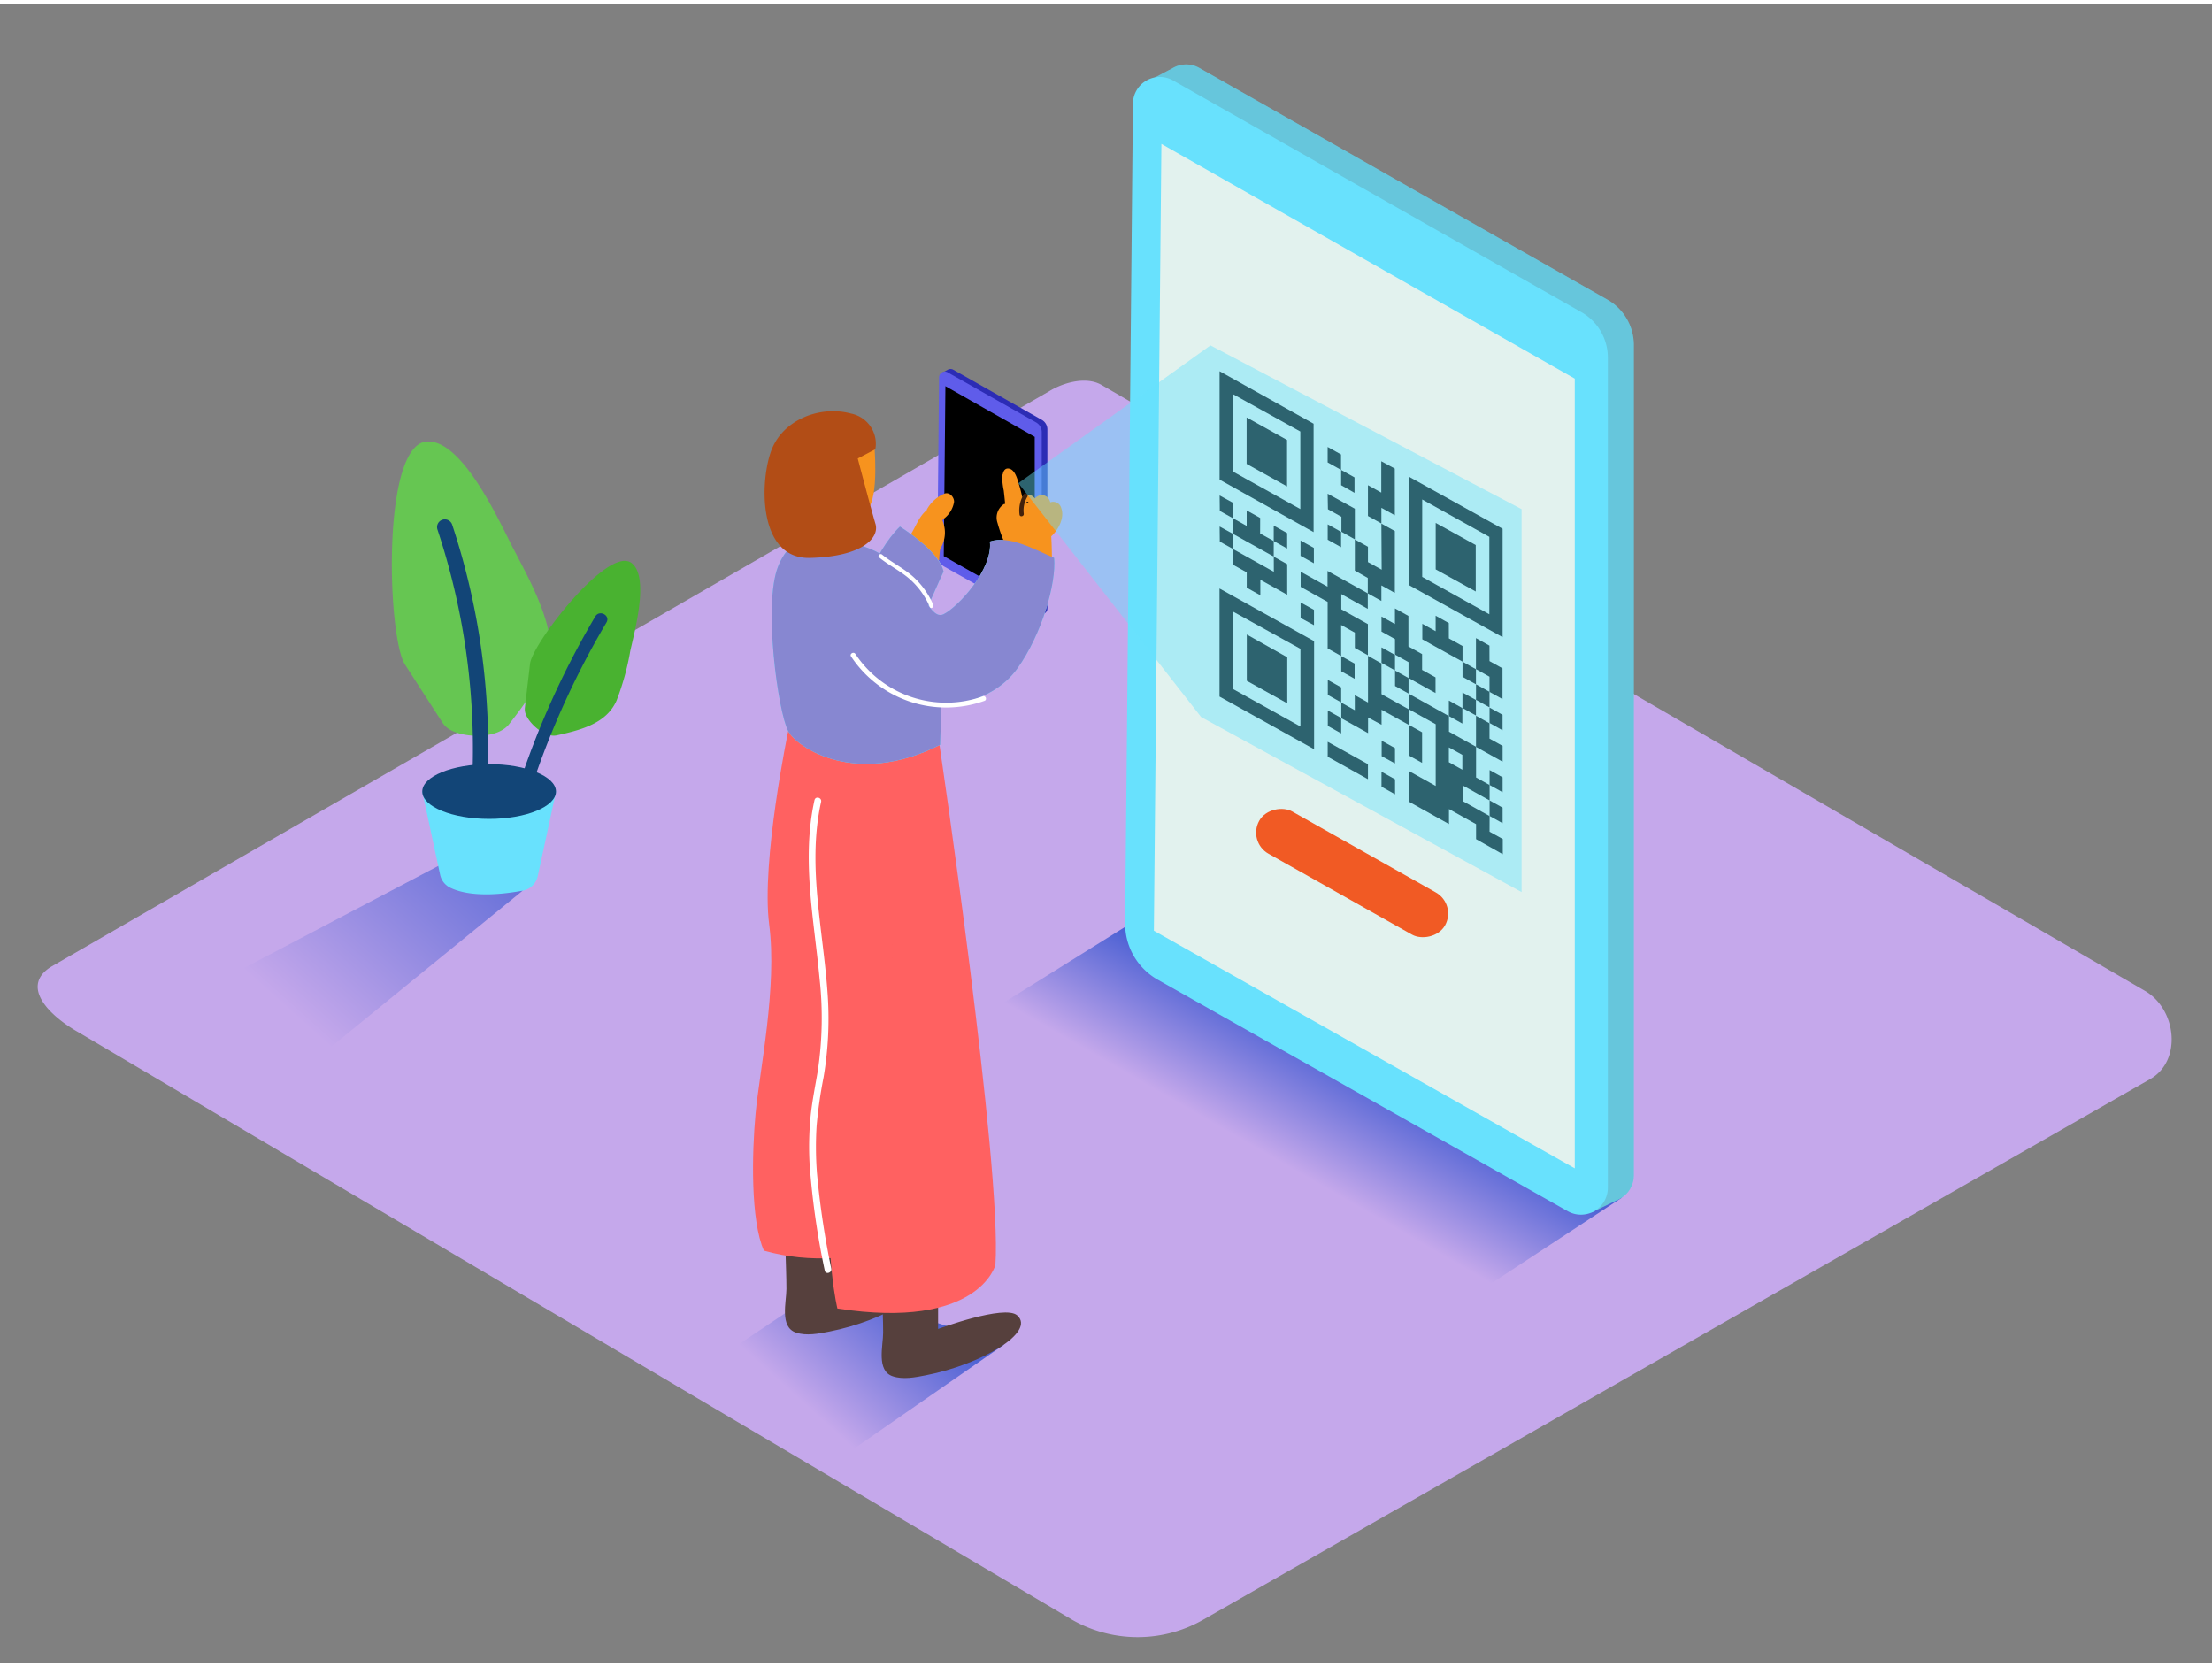 <svg id="Layer_2" data-name="Layer 2" xmlns="http://www.w3.org/2000/svg" xmlns:xlink="http://www.w3.org/1999/xlink" viewBox="0 0 400 300" width="406" height="306" class="illustration"><rect x="0" y="0" width="400" height="300" fill="#808080" stroke="none"/><defs><linearGradient id="linear-gradient" x1="228.71" y1="208.02" x2="239.74" y2="188.89" gradientUnits="userSpaceOnUse"><stop offset="0.01" stop-color="#c5a8eb"></stop><stop offset="1" stop-color="#4e62d4"></stop></linearGradient><linearGradient id="linear-gradient-2" x1="145.57" y1="253.64" x2="164.06" y2="233.21" xlink:href="#linear-gradient"></linearGradient><linearGradient id="linear-gradient-3" x1="52.25" y1="182.77" x2="90.66" y2="139.79" xlink:href="#linear-gradient"></linearGradient></defs><title>PP</title><path d="M194,292.23,14.32,186c-5.72-3.21-10.63-8.49-5.05-11.94l180.37-104c2.71-1.68,6.82-2.78,9.57-1.18L387.87,178.43c5.72,3.32,6.75,12.6,1,15.93L217.74,292.06A23.9,23.9,0,0,1,194,292.23Z" fill="#c5a8eb"></path><polyline points="208.18 163.92 172.04 186.47 261.53 236.68 293.31 215.82" fill="url(#linear-gradient)"></polyline><path d="M290.7,53.46,216.85,11.53a4.81,4.81,0,0,0-4.71,0h0l-5,2.65,2.57.76a5,5,0,0,0-.08.82l-1.41,148.2a11.62,11.62,0,0,0,5.91,10.23L288.23,216a5,5,0,0,0,.46.22l-.93,2.31,4.64-2.25a4.94,4.94,0,0,0,.88-.46l0,0h0a4.8,4.8,0,0,0,2.17-4V61.68A9.45,9.45,0,0,0,290.7,53.46Z" fill="#68e1fd"></path><path d="M290.7,53.46,216.85,11.53a4.81,4.81,0,0,0-4.71,0h0l-5,2.65,2.57.76a5,5,0,0,0-.08.82l-1.41,148.2a11.62,11.62,0,0,0,5.91,10.23L288.23,216a5,5,0,0,0,.46.22l-.93,2.31,4.64-2.25a4.94,4.94,0,0,0,.88-.46l0,0h0a4.8,4.8,0,0,0,2.17-4V61.68A9.45,9.45,0,0,0,290.7,53.46Z" fill="#606060" opacity="0.21"></path><path d="M209.36,176.42l74.14,41.86a4.86,4.86,0,0,0,7.25-4.23V64A9.45,9.45,0,0,0,286,55.73L212.13,13.81A4.86,4.86,0,0,0,204.87,18l-1.41,148.2A11.62,11.62,0,0,0,209.36,176.42Z" fill="#68e1fd"></path><polygon points="208.66 167.56 284.77 210.53 284.77 67.73 210.02 25.29 208.66 167.56" fill="#e2f2ee"></polygon><path d="M262,128.73v0h0Z"></path><path d="M254.72,127.49v0h0Z"></path><path d="M254.72,127.51v0h0Z"></path><polygon points="254.72 130.33 254.73 130.32 254.73 130.33 254.72 130.33"></polygon><polygon points="254.72 130.33 254.72 130.32 254.73 130.32 254.72 130.33"></polygon><path d="M254.73,130.33l2.43,1.35v5.53l-2.43-1.35Z"></path><path d="M262,128.75v0h0Z"></path><path d="M262,128.74v-2.8l2.44,1.36v2.8Z"></path><g style="isolation: isolate;"><path d="M269.36,146.84h0Z"></path><path d="M269.37,146.86h0Z"></path><path d="M269.37,144h0Z"></path><path d="M269.36,144h0Z"></path><path d="M269.37,144l2.35,1.31v2.81l-2.35-1.31Z"></path><path d="M269.36,141.21h0Z"></path><path d="M269.37,141.22h0Z"></path><path d="M269.36,149.65l2.39,1.33v2.75L266.92,151v-2.71l-4.9-2.73v2.71l-7.28-4.06v-5.55l4.88,2.72V130.22l-4.88-2.72v-2.8l7.28,4.05v2.82l4.9,2.73v5.55l2.45,1.37V144l-4.87-2.71v2.83l4.87,2.71Zm-4.92-11.21v-2.68L262,134.41v2.68l2.41,1.34"></path><path d="M266.9,134.29h0Z"></path><path d="M266.92,134.3h0Z"></path><path d="M264.45,127.28v0h0Z"></path><path d="M264.46,127.3v0h0Z"></path><path d="M264.46,124.48l2.44,1.36v2.8l-2.44-1.36Z"></path><path d="M269.35,132.82l2.37,1.32V137l-4.81-2.68v-5.63l2.44,1.36Z"></path><path d="M269.35,130v0h0Z"></path><path d="M269.36,130v0h0Z"></path><path d="M269.36,127.21l2.35,1.31v2.8L269.36,130Z"></path></g><g style="isolation: isolate;"><path d="M254.72,124.69h0Z"></path><path d="M254.72,124.69h0Z"></path></g><path d="M247.37,137.45v2.71l-7.28-4.06V133.4Z"></path><path d="M240.11,130.53v-2.79l2.42,1.35v2.79Z"></path><path d="M242.53,129.08h0Z"></path><path d="M242.54,129.1h0Z"></path><path d="M252.27,120.51l2.44,1.36v2.8l-2.44-1.36Z"></path><path d="M254.71,121.86v0h0Z"></path><path d="M254.72,121.88v0h0Z"></path><path d="M252.26,134.54v2.77L249.85,136V133.2Z"></path><path d="M252.26,120.51h0Z"></path><path d="M252.26,120.51h0Z"></path><path d="M245,96.79h0Z"></path><path d="M245,96.81h0Z"></path><path d="M252.23,92.44l-2.43-1.35v2.83l-2.43-1.35V87l2.41,1.34V82.67L252.22,84Z"></path><path d="M264.46,118.9h0Z"></path><path d="M264.47,118.9h0Z"></path><path d="M262,114.7l2.47,1.38v2.82l-2.37-1.3-4.9-2.73v-2.81l2.41,1.34v-2.8l2.38,1.33Z"></path><g style="isolation: isolate;"><path d="M249.81,119.13v0h0Z"></path><path d="M249.82,119.15v0h0Z"></path><path d="M249.82,124.78l4.9,2.73v2.81l-4.89-2.72v2.72L247.39,129v2.83l-4.84-2.7v-2.81l2.44,1.36v-2.72l2.39,1.33v-8c0-.14,0-.29,0-.43l2.43,1.37Z"></path><path d="M249.82,116.33l2.44,1.36v2.8l-2.44-1.36Z"></path><path d="M252.26,117.67v0h0Z"></path><path d="M252.27,117.69v0h0Z"></path><path d="M242.55,109.44l4.81,2.68v5.63L245,116.43v-2.77l-2.48-1.38v5.6l-2.44-1.36V108.1l-4.88-2.72v-2.74l4.86,2.71V102.5l7.28,4.05v2.81l-4.79-2.67Z"></path><path d="M257.16,120.4l2.43,1.35v2.83l-4.88-2.72V119l-2.45-1.37v-2.8l-2.44-1.36v-2.72l2.43,1.35v-2.82l2.44,1.36v5.52l2.47,1.38Z"></path><path d="M249.8,93.94l2.43,1.35v11.18l-2.43-1.35v2.81l-2.46-1.37v-2.79L245,102.44V96.81l2.37,1.32v2.77l2.48,1.38Z"></path></g><path d="M230.33,99.92h0Z"></path><path d="M230.33,99.92h0Z"></path><path d="M223,98.55h0Z"></path><path d="M223,98.55h0Z"></path><path d="M230.32,97.09v0h0Z"></path><path d="M220.55,94.47,223,95.82v2.73l-2.42-1.35Z"></path><path d="M223,95.81h0Z"></path><path d="M223,95.82h0Z"></path><path d="M230.34,97.11v0h0Z"></path><path d="M227.87,95.73l2.46,1.37c0,.93,0,1.87,0,2.81L223,95.82V93l2.44,1.36v-2.8l2.44,1.36Z"></path><path d="M230.34,99.93l2.43,1.35v5.53l-4.86-2.71v2.8l-2.46-1.37v-2.77L223,101.4V98.56l7.35,4.1Z"></path><path d="M232.78,118.12v8.32l-7.32-4.07V114Z"></path><path d="M220.53,105.68l17.1,9.52v19.54l-17.1-9.52Zm14.63,24.91v-14L223,109.87v14l12.15,6.76"></path><path d="M252.27,140.18v2.71l-2.45-1.37v-2.71Z"></path><path d="M223,93h0Z"></path><path d="M223,93h0Z"></path><path d="M220.55,88.86,223,90.2V93l-2.42-1.35Z"></path><path d="M230.33,94.31l2.43,1.35v2.79l-2.43-1.35Z"></path><path d="M220.54,66.39l17,9.49v19.6l-17-9.49Zm14.6,24.9v-14L223,70.56v14l12.15,6.76"></path><path d="M266.86,97.82v8.4l-7.24-4v-8.4Z"></path><path d="M254.72,85.43l17,9.45v19.6l-17-9.45Zm14.6,24.91v-14l-12.14-6.76v14l12.14,6.76"></path><path d="M247.37,117.77h0Z"></path><path d="M247.38,117.76h0Z"></path><path d="M247.35,106.56h0Z"></path><path d="M247.33,106.55h0Z"></path><path d="M242.52,117.9h0Z"></path><path d="M242.54,117.89h0Z"></path><path d="M242.54,126.27h0Z"></path><path d="M242.53,126.27h0Z"></path><path d="M249.8,93.92h0Z"></path><path d="M249.8,93.93h0Z"></path><g style="isolation: isolate;"><path d="M266.9,120.27h0Z"></path><path d="M266.91,120.28h0Z"></path></g><path d="M266.91,125.85v0h0Z"></path><path d="M266.9,125.82v0h0Z"></path><path d="M266.91,123l2.44,1.36c0,.93,0,1.87,0,2.81l-2.44-1.36Z"></path><polygon points="269.36 124.39 269.36 124.38 269.36 124.38 269.36 124.39"></polygon><polygon points="269.36 124.38 269.36 124.39 269.36 124.38 269.36 124.38"></polygon><path d="M266.9,123h0Z"></path><path d="M266.9,123h0Z"></path><path d="M269.35,118.81l2.35,1.31v5.56l-2.35-1.31v-2.74l-2.45-1.37v-5.61l2.44,1.36Z"></path><path d="M240.09,96.86V94.08l2.42,1.35v2.78Z"></path><g style="isolation: isolate;"><path d="M242.51,95.41v0h0Z"></path><path d="M242.52,95.44v0h0Z"></path></g><path d="M240.08,88.54,245,91.25v5.54l-2.43-1.37V92.71l-2.44-1.36Z"></path><g style="isolation: isolate;"><path d="M266.9,128.66h0Z"></path><path d="M266.9,128.66h0Z"></path></g><path d="M242.5,84.23h0Z"></path><path d="M242.52,84.23h0Z"></path><path d="M240.08,80.09l2.42,1.35v2.79l-2.42-1.35Z"></path><path d="M242.52,84.24l2.42,1.35v2.79L242.52,87Z"></path><path d="M237.59,98.34v2.77l-2.41-1.34V97Z"></path><path d="M242.54,117.91l2.42,1.35V122l-2.42-1.35Z"></path><path d="M269.35,127.2s0,0,0,0h0Z"></path><path d="M237.61,109.54v2.77L235.19,111V108.2Z"></path><path d="M269.35,127.2h0Z"></path><path d="M240.11,122.21l2.42,1.35v2.71l-2.42-1.35Z"></path><path d="M264.47,118.91l2.43,1.37V123l-2.43-1.35Z"></path><path d="M269.37,138.51l2.35,1.31v2.7l-2.35-1.31Z"></path><path d="M232.74,78.82v8.4l-7.31-4.07v-8.4Z"></path><path d="M188.39,75.18l-16-9.06a1,1,0,0,0-1,0h0l-1.09.57.56.16a1.07,1.07,0,0,0,0,.18l-.3,32a2.51,2.51,0,0,0,1.28,2.21l16,9,.1,0-.2.5,1-.49.19-.1h0a1,1,0,0,0,.47-.87V77A2,2,0,0,0,188.39,75.18Z" fill="#2c2cb5"></path><path d="M170.81,101.75l16,9a1.05,1.05,0,0,0,1.57-.91V77.44a2,2,0,0,0-1-1.78l-16-9.06a1.05,1.05,0,0,0-1.57.9l-.3,32A2.51,2.51,0,0,0,170.81,101.75Z" fill="#5f5cea"></path><polygon points="170.66 99.83 187.11 109.12 187.11 78.26 170.96 69.09 170.66 99.83"></polygon><path d="M135.14,255.06c5.3,3.74,10.13,4.92,15.2,9l31.23-21.67-32.43-10.47L124.5,248.45C127.42,250.3,132.3,253.07,135.14,255.06Z" fill="url(#linear-gradient-2)"></path><path d="M170.7,88.56a6.57,6.57,0,0,0-3.1,2.84l0,.1c-2,1.59-2.26,4.51-4.32,5.94,0,.06-1.95,1.42-2,1.48s.19-2.67.18-2.65v0c-.67,1.84-1.33,3.69-1.91,5.56a1.15,1.15,0,0,0,.29.13l-.22.11-.19.11a.63.63,0,0,1-.37.42,1.47,1.47,0,0,0,2.06,1.73l6.26-3.06a17.47,17.47,0,0,0,2.45-.72c0-.65.1-1.31.16-2a5.5,5.5,0,0,0,.42-5.19.59.59,0,0,1,.11-.12l0-.07a4.77,4.77,0,0,0,2-3.12C172.6,89.23,171.7,88.1,170.7,88.56Z" fill="#f7931e"></path><path d="M152.15,226v5.67s12-4.45,14.29-2.46c3.45,3-6.4,8.87-16.5,10.84-1.88.37-4.11.82-6,.18-3-1-1.73-5.56-1.73-7.88s-.12-4.88-.18-7.32" fill="#56403d"></path><path d="M169.64,233.9v5.67s12-4.45,14.29-2.46c3.45,3-6.4,8.87-16.5,10.84-1.88.37-4.11.82-6,.18-3-1-1.73-5.56-1.73-7.88s-.12-4.88-.18-7.32" fill="#56403d"></path><path d="M169.88,133.9S181.21,210.26,180,228c0,0-3,11.82-28.57,7.88,0,0-2.22-8.87-1.23-23.89s3.69-78.09,3.69-78.09Z" fill="#ff6161"></path><path d="M163.6,224.14,159.74,133l-17.2-1.59s-4.93,23.65-3.45,35-1.72,26.36-2.46,34.24c-.66,7.07-.93,19.3,1.51,24.76C146.42,227.78,155.36,227,163.6,224.14Z" fill="#ff6161"></path><path d="M162.74,94.48s7.14,4.43,7.88,8.13c0,0-5,10.89-4.68,11.33,5.67,7.39-11.33-4.68-11.33-4.68S158.06,98.92,162.74,94.48Z" fill="#68e1fd"></path><path d="M179,97.19c.59,4.93-5.7,11.8-8.36,13.13-3.63,1.82-5.05-13.3-21-13.24-1,0-6.22-2.21-8.94,4.61s0,26.34,1.82,29.75c1.6,3,12.26,10.22,27.48,2.5l.23-7s9-.19,13.74-6.8c4.43-6.16,7.07-15.41,6.65-20C187,98.59,182.53,96,179,97.19Z" fill="#68e1fd"></path><path d="M162.74,94.48s7.14,4.43,7.88,8.13c0,0-5,10.89-4.68,11.33,5.67,7.39-11.33-4.68-11.33-4.68S158.06,98.92,162.74,94.48Z" fill="#8787d1"></path><path d="M191.92,91.18a1.51,1.51,0,0,0-2-1.08,1.71,1.71,0,0,0-.61-1,1.53,1.53,0,0,0-1.73-.07,1.76,1.76,0,0,0-.44.36l-.09-.11a1.6,1.6,0,0,0-1.73-.47,1.5,1.5,0,0,0-.47.35,24,24,0,0,0-.67-2.57c-.25-.85-.68-2.4-1.72-2.59-.68-.13-1,.38-1.13,1a1.85,1.85,0,0,0-.07,1.27,13.63,13.63,0,0,0,.25,1.7c.09.8.18,1.6.25,2.41v0a.53.53,0,0,0-.38.15,2.91,2.91,0,0,0-1,3.28,25.09,25.09,0,0,0,1.88,4.86.55.55,0,0,0,.77.25l.08.3a.59.59,0,0,0,1.16-.06v-.11a.56.56,0,0,0,.2.1l0,.65c0,.6,1,.6,1.13.1l.05.47c.07.66,1.12.59,1.16-.06l0-.53a.67.67,0,0,0,.5-.26.64.64,0,0,0,.41.24.55.55,0,0,0,.56.08l0,.14a.65.65,0,0,0,.77.44c0,.07,0,.13,0,.2,0,.75,1.18.85,1.17.09q0-2.25-.12-4.49a.56.56,0,0,0,.17-.13C191.46,94.88,192.51,92.88,191.92,91.18Zm-6.27-1.13a.38.38,0,0,1,.33,0,.66.66,0,0,0-.08.14h-.35Z" fill="#f7931e"></path><path d="M158.06,79.09c0,.17,1,10.15-1.25,12.36s-8.18,1.29-9.65-1.11-3.28-5.57-1.71-9.3S157.79,76.63,158.06,79.09Z" fill="#f7931e"></path><path d="M154.87,85.59a1,1,0,0,0-.17-1.06,4.83,4.83,0,0,0-2.7-1.68,2,2,0,0,0-2.37,1.27c-.68,2.27,3,2.93,4.5,3.13a1,1,0,0,0,1-1A.9.9,0,0,0,154.87,85.59Z" fill="#ffe8e6"></path><path d="M185.13,88.65a5.62,5.62,0,0,0-.77,3.66c.06.5.83.35.77-.15a4.74,4.74,0,0,1,.65-3.07C186,88.66,185.39,88.22,185.13,88.65Z" fill="#42210b"></path><path d="M150.32,228.67a152.36,152.36,0,0,1-2.59-17.3,61.58,61.58,0,0,1-.06-8.53,83.12,83.12,0,0,1,1.25-8.73,63.31,63.31,0,0,0,.7-15.68c-.4-5.37-1.22-10.7-1.73-16.06-.58-6-.74-12.15.59-18.11.17-.77-1-1.1-1.19-.33-2.38,10.71-.09,21.55.91,32.27a64.38,64.38,0,0,1-.31,16.65c-.45,2.69-1,5.37-1.29,8.09a56.78,56.78,0,0,0-.2,8.76A141.77,141.77,0,0,0,149.14,229C149.28,229.78,150.47,229.45,150.32,228.67Z" fill="#fff"></path><path d="M179,97.19c.59,4.93-5.7,11.8-8.36,13.13-3.63,1.82-5.05-13.3-21-13.24-1,0-6.22-2.21-8.94,4.61s0,26.34,1.82,29.75c1.6,3,12.26,10.22,27.48,2.5l.23-7s9-.19,13.74-6.8c4.43-6.16,7.07-15.41,6.65-20C187,98.59,182.53,96,179,97.19Z" fill="#8787d1"></path><path d="M177.74,125.17a19.69,19.69,0,0,1-23.06-7.66c-.32-.49-1.11,0-.78.46A20.6,20.6,0,0,0,178,126C178.53,125.85,178.3,125,177.74,125.17Z" fill="#fff"></path><path d="M168.76,108.63a14.64,14.64,0,0,0-3.54-5c-1.74-1.59-3.9-2.6-5.71-4.08-.37-.3-.89.22-.52.52,1.72,1.4,3.74,2.38,5.42,3.82a14.09,14.09,0,0,1,3.72,5.11C168.31,109.44,168.95,109.07,168.76,108.63Z" fill="#fff"></path><path d="M158.29,80.5l-3.18,1.67s2.46,9.36,3.2,11.82-2.22,5.91-11.82,6.16-9.11-14.29-6.9-19.71,8.87-7.88,14.29-6.4A5.58,5.58,0,0,1,158.29,80.5Z" fill="#b24d16"></path><path d="M86.78,148.94l-3.13,4.6L31.83,180.78,54.1,193.26l40.41-32.94C91.52,154.87,91.39,153.21,86.78,148.94Z" fill="url(#linear-gradient-3)"></path><path d="M76.36,142.39l3.23,15.06a3.39,3.39,0,0,0,1.82,2.33c1.88.92,5.75,1.88,13.11.54a3.41,3.41,0,0,0,2.72-2.62l3.31-15.31" fill="#68e1fd"></path><ellipse cx="88.45" cy="142.39" rx="12.09" ry="4.95" fill="#124577"></ellipse><path d="M81.42,131.24a3.88,3.88,0,0,1-1.4-1.3l-6.8-10.53c-3.15-4.88-4.3-39.87,4-40.31,6.56-.35,13.31,15,15.66,19.47,2.2,4.2,4.61,8.67,5.92,13.25,2,6.9-2.51,12.94-6.76,18.42C89.94,132.87,84.15,132.76,81.42,131.24Z" fill="#66c652"></path><path d="M85.47,138.15q1.37,1,2.69,2a128.51,128.51,0,0,0-6.39-46A1.4,1.4,0,0,0,79.1,95,125.81,125.81,0,0,1,85.47,138.15Z" fill="#124577"></path><path d="M95.08,128.43a2.48,2.48,0,0,1-.16-1.21l.93-7.95c.43-3.68,14.09-21.36,18.33-18.22,3.37,2.5.46,12.79-.21,15.95a46.5,46.5,0,0,1-2.47,8.92c-1.83,4.2-6.5,5.35-10.81,6.31C98.62,132.69,95.81,130.28,95.08,128.43Z" fill="#49b230"></path><path d="M107.65,110.73a153.55,153.55,0,0,0-14.5,32.65,17.79,17.79,0,0,1,2,1.28,151.4,151.4,0,0,1,14.52-32.84C110.42,110.54,108.4,109.46,107.65,110.73Z" fill="#124577"></path><line x1="227.71" y1="147.66" x2="261.3" y2="166.59" fill="#5f5cea"></line><rect x="240.13" y="137.84" width="8.76" height="38.56" rx="4.38" ry="4.38" transform="translate(-12.43 292.98) rotate(-60.59)" fill="#f15a24"></rect><polygon points="184.15 86.63 217.21 128.93 275.15 160.57 275.15 91.33 218.89 61.72 184.15 86.63" fill="#68e1fd" opacity="0.44"></polygon></svg>